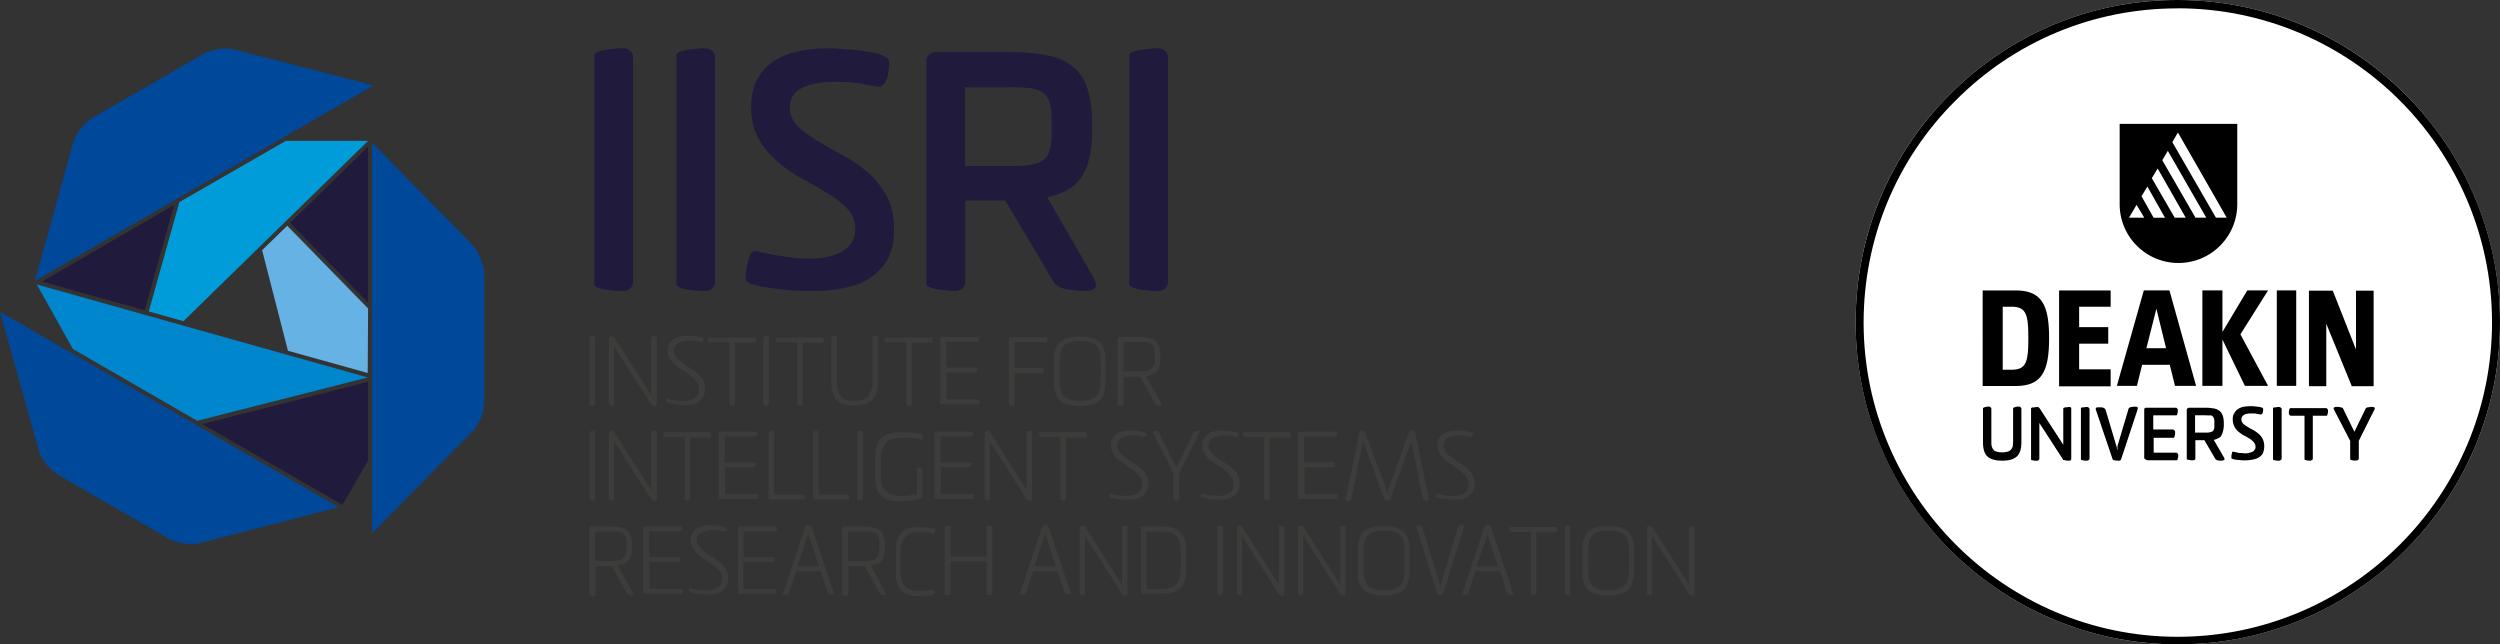 <svg xmlns="http://www.w3.org/2000/svg" id="Layer_2" viewBox="0 0 310.38 80"><rect x="0" y="0" width="310.38" height="80" fill="#333333" stroke="none"/><defs><style>.cls-1{fill:#004899}.cls-6{fill:#201a3d}.cls-7{fill:#3c3c3b}</style></defs><g id="Layer_1-2"><path d="M78.59 35.05c0 .32-.14.59-.36.77-.23.18-.54.32-.9.32-.23 0-.59 0-.95-.05-.41-.05-.81-.05-1.18-.14-.41-.05-.72-.14-1-.27-.27-.14-.41-.27-.41-.41V6.86c0-.18.14-.32.41-.41.27-.09.63-.23 1-.27.41-.05.77-.09 1.18-.14.41-.05.72-.05.95-.05.36 0 .63.09.9.32.23.23.36.45.36.77v27.96ZM88.77 35.05c0 .32-.14.59-.36.77-.23.18-.54.32-.9.32-.23 0-.59 0-.95-.05-.41-.05-.81-.05-1.18-.14-.41-.05-.72-.14-1-.27-.27-.14-.41-.27-.41-.41V6.86c0-.18.14-.32.41-.41.27-.09.63-.23 1-.27.41-.05.77-.09 1.18-.14.41-.05.72-.05.95-.05.36 0 .63.09.9.32.23.23.36.45.36.77v27.96ZM93.83 31.15c.23.05.54.14 1 .23.45.09.95.23 1.54.32.59.09 1.22.18 1.9.27.68.09 1.4.14 2.08.14.77 0 1.49-.05 2.17-.18.68-.14 1.31-.32 1.86-.59s.95-.68 1.31-1.13c.32-.45.5-1.04.5-1.76 0-.95-.32-1.81-.95-2.49-.63-.68-1.45-1.31-2.4-1.9-.95-.59-1.99-1.18-3.12-1.81-1.13-.59-2.17-1.31-3.12-2.13-.95-.81-1.76-1.76-2.4-2.85-.63-1.09-.95-2.44-.95-3.98 0-1.31.23-2.44.72-3.35.45-.9 1.13-1.67 1.95-2.26.86-.59 1.85-1 2.99-1.27 1.18-.27 2.44-.41 3.85-.41.32 0 .77 0 1.36.05.59.05 1.27.09 1.95.14.68.09 1.36.14 1.99.27.68.09 1.18.27 1.58.45.36.18.59.32.68.54.09.18.09.5.04.95-.04.72-.18 1.31-.45 1.76-.23.45-.59.68-.99.59-.68-.14-1.45-.27-2.31-.41-.86-.14-1.86-.18-2.9-.18-1.67 0-3.03.23-4.07.72-1.04.5-1.58 1.31-1.58 2.44 0 .9.32 1.67.95 2.31s1.45 1.22 2.4 1.81c.95.59 1.99 1.18 3.12 1.76 1.13.59 2.17 1.31 3.12 2.13.95.81 1.76 1.81 2.4 2.94.63 1.13.95 2.53.95 4.21 0 1.54-.27 2.81-.86 3.8-.59 1-1.36 1.76-2.31 2.35-.95.59-2.08.95-3.3 1.18-1.27.23-2.58.32-3.89.32-.63 0-1.27 0-1.95-.05-.68-.05-1.36-.09-1.99-.18s-1.27-.18-1.85-.27c-.59-.09-1.09-.23-1.49-.36-.41-.14-.63-.27-.72-.45-.09-.18-.09-.5-.05-.9.09-.77.23-1.45.45-1.99.14-.59.45-.81.81-.77ZM115.01 35.32V7.54c0-.32.13-.54.36-.77.23-.18.54-.32.9-.32h8.96c1.85 0 3.44.14 4.75.41 1.31.27 2.4.72 3.21 1.4.81.68 1.45 1.58 1.81 2.71.36 1.13.59 2.53.59 4.3v.9c0 1.27-.09 2.4-.32 3.3-.18.95-.5 1.76-.95 2.44-.45.68-1 1.22-1.72 1.63s-1.58.72-2.58.95l5.61 9.73c.32.5.45.9.45 1.18 0 .18-.05.32-.18.41-.14.09-.27.18-.45.23-.18.05-.32.09-.5.09h-.36c-.23 0-.54 0-.91-.05-.36-.05-.77-.09-1.13-.14-.41-.05-.72-.18-1.04-.32-.32-.14-.54-.32-.68-.59l-6.02-10.13h-4.98v10.18c0 .32-.14.59-.36.77-.23.18-.54.27-.86.27-.23 0-.59 0-.95-.05-.41-.05-.82-.05-1.18-.14-.41-.05-.72-.14-1-.27-.36-.05-.5-.23-.5-.36Zm10.45-24.48h-5.66v9.77h5.66c1.08 0 1.99-.05 2.67-.18.68-.14 1.18-.36 1.54-.68s.59-.77.72-1.36c.14-.59.18-1.31.18-2.22v-.9c0-.9-.04-1.67-.18-2.26s-.36-1.04-.72-1.36-.86-.54-1.54-.68c-.68-.09-1.58-.14-2.67-.14ZM145 35.05c0 .32-.14.59-.36.77-.23.18-.54.32-.9.32-.23 0-.59 0-.95-.05-.41-.05-.82-.05-1.18-.14-.41-.05-.72-.14-.99-.27-.27-.14-.41-.27-.41-.41V6.86c0-.18.14-.32.41-.41.27-.09.63-.23.99-.27.41-.05.77-.09 1.18-.14.41-.05.72-.05.95-.05.36 0 .63.09.9.32.23.23.36.45.36.77v27.96Z" class="cls-6"></path><path d="M73.88 50.07c0 .09 0 .14-.05.23-.05.05-.09.09-.18.09-.14 0-.23 0-.32-.05s-.14-.09-.14-.09v-8.32s.05-.09.14-.14c.09-.05.23-.05.32-.05s.14.05.18.09c.05.05.05.14.05.23v8.01ZM80.85 49.07v-7.19s.05-.09.14-.09c.09-.05.23-.05.36-.05.09 0 .14.05.14.09.05.05.05.14.05.23v8.05c0 .09 0 .14-.05.23s-.09.09-.14.09c-.09 0-.18 0-.27-.05-.09-.05-.18-.05-.18-.09l-4.66-7.28v7.06c0 .09 0 .14-.05.23-.05.05-.09.09-.14.09-.14 0-.23 0-.32-.05s-.14-.09-.14-.09v-8.32s.05-.09.14-.14c.09-.05.18-.05.32-.05.05 0 .09 0 .14.05.05.05.05.09.09.09l4.57 7.19ZM82.89 49.52c.18.05.45.14.81.18.36.05.68.09 1.09.09.23 0 .45 0 .68-.05.23-.05.45-.09.63-.23.18-.09.36-.23.5-.41.14-.18.18-.41.18-.72 0-.36-.09-.68-.27-.95-.18-.27-.41-.5-.72-.72-.27-.23-.59-.45-.95-.68l-.95-.68c-.32-.23-.54-.5-.72-.81a1.99 1.99 0 0 1-.27-1.04c0-.32.05-.59.18-.81.14-.23.32-.41.54-.59.23-.14.5-.27.77-.32.27-.09.59-.09.95-.09h.41c.18 0 .32.05.5.05s.32.05.5.09c.14.05.27.05.41.09.09.05.14.05.18.09.05.05.05.09 0 .14a.4.4 0 0 1-.09.23c-.05.05-.09.09-.18.09-.27-.05-.54-.09-.77-.14-.23-.05-.5-.05-.77-.05s-.5.05-.72.09c-.23.05-.41.14-.59.23s-.32.23-.41.36c-.09.14-.14.32-.14.54 0 .32.09.59.27.81.18.23.41.45.72.68.27.23.59.45.95.63l.95.68c.27.27.54.54.72.86.18.32.27.72.27 1.13 0 .36-.09.68-.23.95-.14.27-.36.45-.59.63-.23.18-.54.27-.81.32-.32.05-.63.09-1 .09-.18 0-.36 0-.54-.05-.18 0-.41-.05-.59-.05-.18-.05-.36-.05-.5-.09-.18-.05-.27-.05-.41-.09-.09-.05-.14-.05-.14-.09s-.05-.09-.05-.14c0-.09.05-.18.05-.27-.05 0 .05-.05.14 0ZM91.25 42.47v7.6c0 .09 0 .14-.05.23-.05.05-.09.09-.14.09-.14 0-.23 0-.36-.05-.14-.05-.14-.09-.14-.09v-7.74h-2.35c-.09 0-.14 0-.23-.05-.05-.05-.09-.09-.09-.14 0-.09 0-.18.05-.27.05-.09.05-.14.09-.14h5.56c.09 0 .14 0 .18.05.05.05.09.09.09.14 0 .09 0 .23-.05.32s-.05.14-.09.14h-2.49v-.09ZM95.46 50.07c0 .09 0 .14-.05.23-.05.05-.09.09-.18.09-.14 0-.23 0-.32-.05s-.14-.09-.14-.09v-8.32s.05-.09.14-.14c.09-.05.23-.05.32-.05s.14.05.18.09c.05.05.05.14.05.23v8.01ZM99.67 42.47v7.6c0 .09 0 .14-.05.23-.05.05-.09.09-.14.09-.14 0-.23 0-.36-.05-.14-.05-.14-.09-.14-.09v-7.74h-2.35c-.09 0-.14 0-.23-.05-.05-.05-.09-.09-.09-.14 0-.09 0-.18.05-.27.05-.09.05-.14.09-.14h5.57c.09 0 .13 0 .18.05.04.05.09.09.09.14 0 .09 0 .23-.04.32s-.04.14-.09.14h-2.49v-.09ZM108.31 47.31v-5.43s.05-.09.14-.14c.09-.05.23-.05.32-.05s.14.05.18.09c.04.05.04.14.04.23v5.29c0 .59-.04 1.04-.18 1.45-.14.41-.32.68-.54.95-.23.23-.54.41-.9.5s-.81.14-1.27.14h-.09c-.45 0-.9-.05-1.22-.14-.36-.09-.63-.27-.86-.5-.23-.23-.41-.54-.54-.95-.14-.41-.18-.86-.18-1.45v-5.43s.05-.09.14-.14c.09-.05.23-.05.36-.05.09 0 .14.05.14.09.05.05.05.14.05.23v5.29c0 .45.04.86.14 1.18.09.32.23.59.36.77.18.18.41.32.63.41.23.09.59.14.95.14h.09c.41 0 .72-.05 1-.14.27-.09.5-.23.68-.41s.32-.45.41-.77c.14-.36.18-.72.18-1.18ZM113.2 42.47v7.6c0 .09 0 .14-.05.23-.04.05-.09.09-.14.09-.14 0-.23 0-.36-.05-.14-.05-.14-.09-.14-.09v-7.74h-2.35c-.09 0-.14 0-.23-.05-.05-.05-.09-.09-.09-.14 0-.09 0-.18.04-.27.05-.09.05-.14.09-.14h5.57c.09 0 .14 0 .18.05.05.05.09.09.09.14 0 .09 0 .23-.04.32-.05.09-.05.14-.09.14h-2.49v-.09ZM116.73 50.07v-7.92c0-.18.09-.32.23-.32h4.34s.14 0 .18.05c.05.05.09.09.09.14 0 .09 0 .18-.05.27-.05.09-.05.14-.09.14h-3.94v3.21h3.57s.14 0 .18.05c.04.05.09.09.09.14 0 .09 0 .18-.05.27-.04.09-.09.14-.09.14h-3.67v3.35h3.85s.14 0 .18.05c.04.05.09.09.09.14 0 .09 0 .18-.04.27s-.04.14-.09.14h-4.25c-.09 0-.18 0-.27-.05-.23.05-.27 0-.27-.05ZM125.96 46.27v3.8c0 .09 0 .14-.04.23-.05.05-.09.09-.18.09s-.23 0-.32-.05-.18-.09-.18-.09v-8.14c0-.09.04-.14.09-.18.04-.05.14-.05.27-.05h4.16s.14 0 .18.05c.05.05.09.09.09.14 0 .09 0 .18-.04.27-.05.09-.05.14-.09.14h-3.94v3.21h3.35c.09 0 .14 0 .18.05.04.05.09.09.09.14 0 .09 0 .23-.04.32s-.04.14-.09.14h-3.48v-.05ZM134.1 50.38h-.09c-.54 0-1-.05-1.4-.14-.41-.09-.72-.27-.99-.5-.27-.23-.45-.54-.59-.95-.13-.41-.18-.86-.18-1.45v-2.49c0-.59.04-1.09.18-1.45.14-.41.32-.72.59-.95.27-.23.59-.41.99-.5.41-.09.86-.14 1.4-.14h.09c.54 0 .99.05 1.4.14.41.09.72.27.99.5.27.23.45.54.59.95.14.41.18.86.18 1.45v2.49c0 .59-.04 1.09-.18 1.45-.14.41-.32.72-.59.95-.27.23-.59.41-.99.5-.41.09-.86.14-1.4.14Zm-2.53-5.56v2.44c0 .45.05.86.14 1.18.09.32.23.59.45.77.18.18.45.32.77.41.32.09.68.14 1.13.14h.09c.45 0 .82-.05 1.13-.14.32-.09.54-.23.77-.41.18-.18.36-.45.45-.77.09-.32.14-.72.14-1.18v-2.44c0-.45-.05-.86-.14-1.18-.09-.32-.23-.59-.45-.77-.18-.18-.45-.32-.77-.41a4.1 4.1 0 0 0-1.13-.14h-.09c-.45 0-.81.05-1.13.14-.32.09-.54.23-.77.41-.18.18-.36.45-.45.77-.09.32-.14.68-.14 1.18ZM138.76 50.2v-8.05c0-.09 0-.14.04-.23.05-.05.09-.09.18-.09h2.4c.5 0 .95.05 1.31.14s.63.23.82.41c.18.18.32.45.41.72.09.32.13.68.13 1.13v.14c0 .36-.04.68-.09.95-.04.27-.14.5-.27.68-.13.18-.32.32-.54.45-.23.14-.54.18-.86.23l1.81 3.3s.04.09.04.14c.04.05.04.09.04.14s-.04.09-.09.09-.09.05-.14.05c-.09 0-.23-.05-.32-.09a.485.485 0 0 1-.27-.23l-1.81-3.3h-2.04v3.35c0 .09 0 .14-.05.23-.04.09-.09.09-.14.09-.14 0-.23 0-.32-.05-.23-.09-.27-.14-.27-.18Zm2.67-7.74h-1.95v3.66h1.95c.41 0 .72-.05.95-.09.23-.05.45-.14.59-.27.13-.14.23-.32.32-.54.05-.23.09-.54.09-.9v-.14c0-.36-.04-.63-.09-.9-.04-.23-.13-.41-.32-.54-.14-.14-.36-.23-.59-.27h-.95ZM73.88 61.83c0 .09 0 .14-.05.23-.05.05-.09.09-.18.09-.14 0-.23 0-.32-.05s-.14-.09-.14-.09v-8.32s.05-.09.14-.14c.09-.05.23-.05.32-.05s.14.05.18.09c.05.05.05.14.05.23v8.01ZM80.85 60.83v-7.19s.05-.09.14-.09c.09-.05.23-.05.36-.05.09 0 .14.05.14.09.05.05.05.14.05.23v8.05c0 .09 0 .14-.05.23s-.09.09-.14.09c-.09 0-.18 0-.27-.05-.09-.05-.18-.05-.18-.09l-4.66-7.28v7.06c0 .09 0 .14-.05.23-.05.05-.09.09-.14.09-.14 0-.23 0-.32-.05s-.14-.09-.14-.09v-8.32s.05-.09.14-.14c.09-.05.18-.05.32-.05.05 0 .09 0 .14.05.05.05.05.09.09.09l4.57 7.19ZM85.69 54.23v7.6c0 .09 0 .14-.05.23-.05.05-.09.09-.14.09-.14 0-.23 0-.36-.05-.14-.05-.14-.09-.14-.09v-7.74h-2.35c-.09 0-.14 0-.23-.05-.05-.05-.09-.09-.09-.14 0-.09 0-.18.05-.27s.05-.14.09-.14h5.56c.09 0 .14 0 .18.05.05.05.09.09.09.14 0 .09 0 .23-.05.32s-.05.14-.09.14h-2.49v-.09ZM89.22 61.83v-7.92c0-.18.09-.32.23-.32h4.34s.14 0 .18.05c.05.05.09.09.09.14 0 .09 0 .18-.05.27-.05.09-.05.14-.09.14h-3.94v3.21h3.57s.14 0 .18.05c.05.05.09.09.09.14 0 .09 0 .18-.05.27-.05.09-.09.14-.09.14h-3.66v3.35h3.85s.14 0 .18.05c.05.05.09.09.09.14 0 .09 0 .18-.05.27-.05.09-.05.14-.09.14h-4.25c-.09 0-.18 0-.27-.05-.23.05-.27 0-.27-.05ZM99.76 62.01h-3.98c-.14 0-.23 0-.27-.05-.05-.05-.09-.05-.09-.09v-8.19s.05-.09.14-.14c.09-.05.23-.05.32-.05s.14.05.18.09.05.14.05.23v7.6h3.53s.14 0 .18.05c.05.05.09.09.09.14 0 .09 0 .23-.05.32-.05.05-.05.09-.09.09ZM105.28 62.01h-3.98c-.14 0-.23 0-.27-.05-.04-.05-.09-.05-.09-.09v-8.19s.05-.09.14-.14c.09-.05.23-.05.32-.05s.14.05.18.09c.04.05.04.14.04.23v7.6h3.53s.14 0 .18.05c.05.05.09.09.09.14 0 .09 0 .23-.04.32-.05.05-.05.09-.09.09ZM107.14 61.83c0 .09 0 .14-.05.23-.04.05-.09.09-.18.09-.14 0-.23 0-.32-.05s-.14-.09-.14-.09v-8.32s.05-.09.14-.14c.09-.05.23-.05.32-.05s.14.05.18.09c.05.05.05.14.05.23v8.01ZM109.35 56.63v2.35c0 .45.05.86.14 1.22.09.32.23.59.45.77.23.18.45.36.77.45.32.09.68.14 1.13.14h.14c.32 0 .63 0 .9-.05s.59-.09.95-.14V58.2s.04-.09.14-.09c.09-.05.18-.05.32-.05.09 0 .14.05.18.09.05.05.05.14.05.27v3.08c0 .14 0 .23-.05.27-.04.05-.09.09-.13.09-.09.05-.23.09-.41.14-.18.05-.36.09-.59.09-.23.05-.45.05-.68.09-.23 0-.45.05-.68.05h-.14c-.54 0-.99-.05-1.4-.14-.41-.09-.72-.27-1-.5-.27-.23-.45-.54-.59-.95-.13-.41-.18-.86-.18-1.45V56.7c0-.59.09-1.09.23-1.45.14-.41.36-.72.63-.95.27-.23.63-.41 1.04-.5.41-.09.9-.14 1.45-.14h.23c.32 0 .63 0 .95.05.27 0 .54.05.72.09.18.05.36.09.5.14.14.05.18.09.18.14 0 .09 0 .18-.04.32s-.09.18-.14.18c-.14-.05-.27-.05-.41-.09-.14-.05-.27-.05-.45-.09-.18 0-.36-.05-.54-.05h-.9c-.5 0-.9.05-1.22.14-.32.09-.63.23-.81.41-.18.18-.36.45-.45.77-.23.05-.27.45-.27.95ZM116 61.83v-7.92c0-.18.09-.32.23-.32h4.34s.14 0 .18.05c.04.05.09.09.09.14 0 .09 0 .18-.05.27-.04.09-.04.14-.09.14h-3.94v3.21h3.57s.14 0 .18.05c.04.05.09.09.09.14 0 .09 0 .18-.04.27s-.09.14-.09.14h-3.67v3.35h3.85s.13 0 .18.05c.04.05.09.09.09.14 0 .09 0 .18-.04.27s-.04.14-.09.14h-4.25c-.09 0-.18 0-.27-.05-.23.05-.27 0-.27-.05ZM127.45 60.83v-7.19s.05-.09.14-.09c.09-.05.23-.05.36-.05.09 0 .14.05.14.09.05.05.05.14.05.23v8.05c0 .09 0 .14-.05.23-.04.09-.09.09-.14.09-.09 0-.18 0-.27-.05-.09-.05-.18-.05-.18-.09l-4.62-7.28v7.06c0 .09 0 .14-.04.23-.04.05-.09.09-.14.09-.13 0-.23 0-.32-.05s-.14-.09-.14-.09v-8.32s.04-.09.14-.14c.09-.05.18-.05.32-.05.05 0 .09 0 .14.05.04.05.04.09.09.09l4.52 7.19ZM132.34 54.23v7.6c0 .09 0 .14-.05.23-.04.05-.09.09-.14.09-.14 0-.23 0-.36-.05-.14-.05-.14-.09-.14-.09v-7.74h-2.35c-.09 0-.14 0-.23-.05-.04-.05-.09-.09-.09-.14 0-.09 0-.18.05-.27.04-.09.04-.14.09-.14h5.57c.09 0 .14 0 .18.05.04.05.09.09.09.14 0 .09 0 .23-.05.32-.04.09-.04.14-.09.14h-2.49v-.09ZM137.9 61.29c.18.05.45.14.82.18.36.05.68.09 1.09.09.23 0 .45 0 .68-.05.23-.05.45-.09.63-.23.18-.09.36-.23.5-.41.14-.18.18-.41.18-.72 0-.36-.09-.68-.27-.95-.18-.27-.41-.5-.72-.72-.27-.23-.59-.45-.95-.68l-.95-.68c-.32-.23-.54-.5-.72-.81a1.99 1.99 0 0 1-.27-1.04c0-.32.05-.59.18-.81.14-.23.32-.41.54-.59.23-.14.5-.27.77-.32.27-.09.59-.09.95-.09h.41c.18 0 .32.05.5.05s.32.05.5.09c.14.05.27.05.41.09.09.05.14.05.18.09.04.05.04.09 0 .14 0 .09-.04.18-.09.23-.04.05-.09.09-.18.09-.27-.05-.54-.09-.77-.14-.23-.05-.5-.05-.77-.05s-.5.05-.72.09c-.23.05-.41.14-.59.23s-.32.23-.41.36c-.09.14-.14.32-.14.54 0 .32.09.59.27.81.18.23.41.45.72.68.27.23.59.45.95.63l.95.68c.27.27.54.54.72.86.18.32.27.72.27 1.13 0 .36-.09.68-.23.95-.14.27-.36.45-.59.63-.23.18-.54.27-.82.32-.32.05-.63.09-.99.09-.18 0-.36 0-.54-.05-.18 0-.41-.05-.59-.05-.18-.05-.36-.05-.5-.09-.18-.05-.27-.05-.41-.09-.09-.05-.14-.05-.14-.09s-.05-.09-.05-.14c0-.09.05-.18.05-.27-.05 0 .05-.05.14 0ZM146.41 58.71v3.12c0 .09 0 .14-.05.23-.05.05-.09.09-.18.09-.14 0-.23 0-.36-.05-.14-.05-.14-.09-.14-.09v-3.26l-2.53-5.02c-.04-.09-.04-.14 0-.18.05-.05.09-.05.18-.05.14 0 .27 0 .36.05.09 0 .14.05.18.14l2.17 4.39 2.17-4.39c.04-.09.09-.14.18-.14s.23-.05.36-.05c.09 0 .14 0 .18.05.05.05.05.09-.04.18l-2.49 4.98ZM149.26 61.29c.18.05.45.14.81.18.36.05.68.09 1.09.09.23 0 .45 0 .68-.05.23-.05.45-.09.63-.23.18-.09.36-.23.5-.41.14-.18.18-.41.18-.72 0-.36-.09-.68-.27-.95-.18-.27-.41-.5-.72-.72-.27-.23-.59-.45-.95-.68l-.95-.68c-.32-.23-.54-.5-.72-.81a1.99 1.99 0 0 1-.27-1.04c0-.32.04-.59.18-.81.14-.23.32-.41.54-.59.23-.14.5-.27.77-.32.27-.09.59-.09.95-.09h.41c.18 0 .32.05.5.05s.32.05.5.09c.18.05.27.05.41.09.09.05.14.05.18.09.04.05.04.09 0 .14 0 .09-.04.18-.09.23-.04.05-.09.09-.18.09-.27-.05-.54-.09-.77-.14-.27-.05-.5-.05-.77-.05s-.5.05-.72.09c-.23.05-.41.14-.59.23s-.32.23-.41.36c-.09.14-.14.32-.14.54 0 .32.09.59.27.81.18.23.41.45.72.68.27.23.59.45.95.63l.95.68c.27.27.54.54.72.86.18.32.27.72.27 1.13 0 .36-.09.68-.23.95-.14.27-.36.45-.59.63-.23.18-.5.27-.82.32-.32.05-.63.09-.99.09-.18 0-.36 0-.54-.05-.18 0-.41-.05-.59-.05-.18-.05-.36-.05-.5-.09-.18-.05-.27-.05-.41-.09-.09-.05-.14-.05-.14-.09s-.04-.09-.04-.14c0-.09.04-.18.04-.27 0 0 .05-.05.14 0ZM157.63 54.23v7.6c0 .09 0 .14-.05.23-.04.05-.09.09-.14.09-.14 0-.23 0-.36-.05-.09-.05-.14-.09-.14-.09v-7.74h-2.35c-.09 0-.14 0-.23-.05-.05-.05-.09-.09-.09-.14 0-.09 0-.18.04-.27.05-.09.05-.14.09-.14h5.57c.09 0 .13 0 .18.05.04.05.09.09.09.14 0 .09 0 .23-.04.32s-.04.14-.09.14h-2.49v-.09ZM161.15 61.83v-7.92c0-.18.09-.32.23-.32h4.34s.13 0 .18.05c.04.05.09.09.09.14 0 .09 0 .18-.04.27s-.04.14-.09.14h-3.94v3.21h3.57s.14 0 .18.05c.05.05.09.09.09.14 0 .09 0 .18-.04.27-.05.09-.09.14-.09.14h-3.67v3.35h3.85s.14 0 .18.05c.04.05.09.09.09.14 0 .09 0 .18-.04.27s-.04.14-.09.14h-4.25c-.09 0-.18 0-.27-.05-.23.05-.27 0-.27-.05ZM176.63 61.97l-1.36-7.01s-.04-.09-.04-.18v-.18c0 .09-.04.18-.04.23s-.05.09-.05.14l-2.53 6.97c-.05.14-.14.18-.27.18s-.23 0-.32-.05a.561.561 0 0 1-.18-.14l-2.53-6.97s-.04-.14-.04-.18-.05-.14-.05-.18l-.04.36-1.4 7.01c0 .09-.09.14-.18.14-.09.05-.23.05-.36.05-.04 0-.09 0-.14-.05-.04-.05-.09-.09-.04-.14l1.72-8.32.14-.14c.04-.05.18-.05.32-.05.09 0 .18.05.23.18l2.58 6.97c.04.09.09.23.09.32.04.14.04.23.09.32.05-.09.05-.23.09-.32.04-.09.04-.23.09-.32l2.53-7.01s.09-.09.18-.14c.09-.05.18-.05.27-.05s.14 0 .18.05c.05.05.05.09.09.14l1.72 8.32c0 .09 0 .14-.04.18-.05.05-.09.05-.14.05-.14 0-.27 0-.36-.05-.09-.05-.18-.09-.18-.14ZM178.44 61.29c.18.05.45.14.81.18.32.09.68.09 1.09.09.23 0 .45 0 .68-.05.23-.05.45-.09.63-.23.18-.09.36-.23.5-.41.14-.18.18-.41.18-.72 0-.36-.09-.68-.27-.95-.18-.27-.45-.5-.72-.72-.27-.23-.59-.45-.95-.68l-.95-.68c-.27-.23-.54-.5-.72-.81a1.99 1.99 0 0 1-.27-1.04c0-.32.04-.59.18-.81.14-.23.32-.41.54-.59.23-.14.5-.27.77-.32.27-.09.59-.09.95-.09h.41c.18 0 .32.05.5.05s.32.05.5.09c.18.05.27.05.41.09.09.05.14.05.18.09.05.05.05.09 0 .14 0 .09-.04.18-.09.23-.05.05-.09.09-.18.09-.27-.05-.54-.09-.77-.14-.23-.05-.5-.05-.77-.05s-.5.05-.72.09c-.23.05-.41.14-.59.23s-.32.23-.41.36c-.09.14-.14.32-.14.54 0 .32.09.59.27.81.18.23.41.45.72.68.27.23.59.45.95.63l.95.68c.27.27.54.54.72.86.18.32.27.72.27 1.13 0 .36-.09.68-.23.95-.14.27-.36.45-.59.63-.23.18-.5.27-.82.32-.32.05-.63.09-.99.09-.18 0-.36 0-.54-.05-.18 0-.41-.05-.59-.05-.18-.05-.36-.05-.5-.09-.18-.05-.27-.05-.41-.09-.09-.05-.14-.05-.14-.09s-.04-.09-.04-.14c0-.09.04-.18.04-.27 0 0 .05-.05.14 0ZM73.16 73.73v-8.05c0-.09 0-.14.05-.23.05-.05.09-.09.18-.09h2.4c.5 0 .95.05 1.31.14.36.09.63.23.81.41.18.18.32.45.41.72.09.32.14.68.14 1.13v.14c0 .36-.05.68-.09.95-.05.27-.14.5-.27.68-.14.18-.32.32-.54.45-.23.14-.54.18-.86.23l1.81 3.3s.05.09.05.14c.05.05.05.09.05.14s-.05.09-.09.09-.09.05-.14.05c-.09 0-.23-.05-.32-.09a.453.453 0 0 1-.27-.23l-1.81-3.3h-2.04v3.35c0 .09 0 .14-.05.23s-.09.09-.14.09c-.14 0-.23 0-.32-.05-.18-.09-.27-.14-.27-.18Zm2.67-7.74h-1.95v3.66h1.95c.41 0 .72-.05.95-.09.23-.05.45-.14.59-.27.14-.14.23-.32.32-.54.05-.23.09-.54.09-.9v-.14c0-.36-.05-.63-.09-.9-.05-.23-.14-.41-.32-.54-.14-.14-.36-.23-.59-.27h-.95ZM79.85 73.59v-7.92c0-.18.09-.32.23-.32h4.34s.14 0 .18.05.09.09.09.14c0 .09 0 .18-.05.27-.05.09-.05.14-.09.14h-3.94v3.21h3.57s.14 0 .18.05c.05.05.09.09.09.14 0 .09 0 .18-.05.27-.05.09-.09.14-.09.14h-3.66v3.35h3.85s.14 0 .18.05c.05.05.09.09.09.14 0 .09 0 .18-.05.27-.05.09-.05.14-.09.14h-4.25c-.09 0-.18 0-.27-.05-.23.05-.27 0-.27-.05ZM85.74 73.05c.18.05.45.14.81.18.36.05.68.09 1.09.09.23 0 .45 0 .68-.05.23-.05.45-.09.63-.23.18-.09.36-.23.5-.41.14-.18.18-.41.18-.72 0-.36-.09-.68-.27-.95-.18-.27-.41-.5-.72-.72-.27-.23-.59-.45-.95-.68l-.95-.68c-.32-.23-.54-.5-.72-.81a1.99 1.99 0 0 1-.27-1.04c0-.32.05-.59.18-.81.14-.23.32-.41.54-.59.23-.14.5-.27.77-.32.27-.09.59-.09.95-.09h.41c.18 0 .32.05.5.05s.32.05.5.09c.14.05.27.05.41.09.09.05.14.05.18.09s.05.09 0 .14a.4.4 0 0 1-.09.23c-.05.05-.09.09-.18.09-.27-.05-.54-.09-.77-.14-.23-.05-.5-.05-.77-.05s-.5.05-.72.09c-.23.05-.41.14-.59.23s-.32.23-.41.36c-.09.14-.14.32-.14.54 0 .32.09.59.27.81.18.23.41.45.72.68.27.23.59.45.95.63l.95.68c.27.27.54.54.72.86.18.32.27.72.27 1.13 0 .36-.09.68-.23.95-.14.27-.36.45-.59.63-.23.18-.54.27-.81.32-.32.05-.63.09-1 .09-.18 0-.36 0-.54-.05-.18 0-.41-.05-.59-.05-.18-.05-.36-.05-.5-.09-.18-.05-.27-.05-.41-.09-.09-.05-.14-.05-.14-.09s-.05-.09-.05-.14c0-.09.05-.18.05-.27 0 0 .05-.05.14 0ZM91.62 73.59v-7.92c0-.18.09-.32.23-.32h4.34s.14 0 .18.05.09.09.09.14c0 .09 0 .18-.05.27-.05.09-.05.14-.09.14h-4.03v3.21h3.57s.14 0 .18.05c.05.05.09.09.09.14 0 .09 0 .18-.05.27-.05.09-.09.14-.09.14h-3.71v3.35h3.85s.14 0 .18.05c.05.05.09.09.09.14 0 .09 0 .18-.05.27-.05.09-.05.14-.09.14h-4.25c-.09 0-.18 0-.27-.05-.09.05-.14 0-.14-.05ZM102.79 73.68l-.9-2.76h-3.03l-.95 2.81c-.05.09-.09.09-.18.14h-.32s-.09 0-.14-.05c-.05 0-.05-.05-.05-.09v-.09l2.76-8.28s.09-.09.18-.14c.09-.05.23-.05.36-.05.09 0 .18.05.23.18l2.76 8.23v.09s0 .09-.04.09-.09.05-.14.05c-.18 0-.27 0-.36-.05-.14.05-.18 0-.18-.09Zm-2.53-7.15-1.27 3.8h2.67l-1.22-3.8c-.05-.09-.05-.14-.05-.23s-.04-.14-.04-.23c0 .05-.04.14-.04.23s-.05.18-.05.23ZM104.56 73.73v-8.05c0-.09 0-.14.04-.23.05-.05.09-.09.18-.09h2.4c.5 0 .95.05 1.31.14s.63.23.82.41c.18.18.32.45.41.72.09.32.14.68.14 1.13v.14c0 .36-.05.68-.09.95-.05.27-.14.5-.27.68-.14.18-.32.32-.54.45-.23.14-.54.18-.86.23l1.81 3.3s.05.09.05.14c.04.05.04.09.04.14s-.04.09-.09.09-.09.05-.14.05c-.09 0-.23-.05-.32-.09a.453.453 0 0 1-.27-.23l-1.81-3.3h-2.04v3.35c0 .09 0 .14-.04.23s-.09.09-.14.09c-.13 0-.23 0-.32-.05-.18-.09-.27-.14-.27-.18Zm2.67-7.74h-1.95v3.66h1.95c.41 0 .72-.05.95-.09.23-.05.45-.14.59-.27.14-.14.23-.32.32-.54.05-.23.09-.54.09-.9v-.14c0-.36-.04-.63-.09-.9a.798.798 0 0 0-.32-.54c-.14-.14-.36-.23-.59-.27h-.95ZM111.79 68.39v2.35c0 .5.04.9.14 1.22.09.32.23.59.41.81.18.23.41.36.72.45.27.09.63.14 1.09.14h.09c.41 0 .77-.05 1.04-.09.27-.05.5-.09.59-.09.05 0 .09.05.14.18.04.14.04.23.04.32 0 .05-.04.09-.18.14-.09.05-.27.09-.41.09-.18.05-.36.05-.59.05s-.45.05-.63.05h-.09c-.5 0-.95-.05-1.31-.14-.36-.09-.68-.27-.9-.5-.23-.23-.41-.54-.54-.95-.14-.41-.18-.86-.18-1.45v-2.49c0-.59.04-1.09.18-1.45.14-.41.32-.72.54-.95.23-.23.54-.41.95-.5.36-.09.81-.14 1.31-.14h.09c.18 0 .41 0 .59.05.23 0 .41.05.59.05.18.05.32.05.45.09.14.05.18.09.18.14 0 .09 0 .23-.05.32 0 .09-.04.14-.09.14s-.14 0-.23-.05c-.09 0-.23-.05-.36-.05s-.32-.05-.5-.05-.36-.05-.54-.05h-.09c-.41 0-.77.05-1.09.14-.32.09-.54.23-.72.45-.18.18-.32.45-.41.81-.18.09-.23.45-.23.95ZM123.2 65.54v8.05c0 .09 0 .18-.04.23-.04.05-.09.09-.18.09-.14 0-.23 0-.36-.05-.14-.05-.14-.09-.14-.09V69.7H118v3.89c0 .09 0 .14-.04.23-.04.05-.09.09-.18.09s-.23 0-.32-.05-.18-.09-.18-.09V65.4s.05-.09.18-.09.23-.05.32-.05.14.05.18.09c.04.05.04.14.04.23v3.53h4.48v-3.66s.05-.09.14-.14c.09-.05.23-.05.36-.05.09 0 .14.05.18.09 0 .05.04.09.04.18ZM132.2 73.68l-.9-2.76h-3.03l-.95 2.81c-.05.09-.09.09-.18.14h-.32s-.09 0-.14-.05c-.04 0-.04-.05-.04-.09v-.09l2.76-8.28s.09-.09.18-.14c.09-.05.23-.05.36-.05.09 0 .18.05.23.18l2.76 8.23v.09s0 .09-.04.09-.09.05-.14.05c-.18 0-.27 0-.36-.05-.09.05-.18 0-.18-.09Zm-2.53-7.15-1.27 3.8h2.67l-1.22-3.8c-.04-.09-.04-.14-.04-.23s-.05-.14-.05-.23c0 .05-.04.14-.04.23s0 .18-.04.23ZM139.3 72.6v-7.19s.05-.09.14-.09c.09-.05.23-.05.36-.05.09 0 .14.05.14.09.04.05.04.14.04.23v8.05c0 .09 0 .14-.04.23s-.09.09-.14.09c-.09 0-.18 0-.27-.05-.09-.05-.18-.05-.18-.09l-4.66-7.28v7.06c0 .09 0 .14-.04.23-.05.05-.09.09-.14.09-.14 0-.23 0-.32-.05s-.14-.09-.14-.09v-8.32s.05-.09.14-.14c.09-.05.18-.05.32-.05.04 0 .09 0 .14.05.04.05.04.09.09.09l4.57 7.19ZM141.97 65.36h2.13c.54 0 1 .05 1.4.14.41.09.72.27.99.54s.45.54.59.95c.14.41.18.86.18 1.45v2.22c0 .59-.04 1.09-.18 1.45-.13.41-.32.72-.59.95-.27.23-.59.41-.99.5-.41.09-.86.14-1.4.14h-2.04c-.09 0-.18 0-.27-.05-.09-.05-.14-.09-.14-.14v-7.92c0-.14.04-.23.09-.27.04.09.13.05.23.05Zm2.13.63h-1.76v7.15h1.76c.45 0 .81-.05 1.13-.14.32-.09.54-.23.77-.41.18-.18.36-.45.45-.77.09-.32.14-.72.14-1.22v-2.08c0-.45-.05-.86-.14-1.22-.09-.32-.23-.59-.45-.77-.18-.18-.45-.36-.77-.45-.32-.05-.68-.09-1.13-.09ZM151.84 73.59c0 .09 0 .14-.05.23-.05.05-.09.09-.18.09-.14 0-.23 0-.32-.05s-.14-.09-.14-.09v-8.32s.05-.09.14-.14c.09-.05.23-.05.32-.05s.14.05.18.09c.05.05.05.14.05.23v8.01ZM158.76 72.6v-7.19s.04-.09.14-.09.23-.05.36-.05c.09 0 .14.05.14.09.04.05.04.14.04.23v8.05c0 .09 0 .14-.04.23-.05.09-.09.09-.14.09-.09 0-.18 0-.27-.05-.09-.05-.18-.05-.18-.09l-4.61-7.28v7.06c0 .09 0 .14-.05.23-.04.05-.09.09-.13.09-.14 0-.23 0-.32-.05s-.14-.09-.14-.09v-8.32s.04-.09.14-.14c.09-.05.18-.05.32-.05.04 0 .09 0 .13.05.05.05.05.09.09.09l4.52 7.19ZM166.4 72.6v-7.19s.04-.09.14-.09.23-.05.36-.05c.09 0 .14.05.14.09.04.05.04.14.04.23v8.05c0 .09 0 .14-.04.23-.05.09-.09.09-.14.09-.09 0-.18 0-.27-.05-.09-.05-.18-.05-.18-.09l-4.66-7.28v7.06c0 .09 0 .14-.04.23-.04.05-.09.09-.14.09-.13 0-.23 0-.32-.05s-.14-.09-.14-.09v-8.32s.04-.09.14-.14c.09-.05.18-.05.32-.05.05 0 .09 0 .14.05.04.05.04.09.09.09l4.57 7.19ZM171.83 73.91h-.09c-.54 0-1-.05-1.4-.14-.41-.09-.72-.27-1-.5-.27-.23-.45-.54-.59-.95-.14-.41-.18-.86-.18-1.45v-2.49c0-.59.04-1.09.18-1.45.14-.41.32-.72.59-.95.27-.23.59-.41 1-.5s.86-.14 1.4-.14h.09c.54 0 1 .05 1.4.14s.72.27.99.5c.27.23.45.54.59.95.14.41.18.86.18 1.45v2.49c0 .59-.04 1.09-.18 1.45-.14.41-.32.72-.59.95-.27.23-.59.41-.99.5-.41.09-.86.14-1.4.14Zm-2.53-5.56v2.44c0 .45.04.86.14 1.18.09.32.23.59.45.77.18.18.45.32.77.41.32.09.68.14 1.13.14h.09c.45 0 .82-.05 1.13-.14.32-.09.54-.23.77-.41.18-.18.36-.45.45-.77.09-.32.14-.72.14-1.18v-2.44c0-.45-.04-.86-.14-1.18-.09-.32-.23-.59-.45-.77-.18-.18-.45-.32-.77-.41a4.1 4.1 0 0 0-1.13-.14h-.09c-.45 0-.81.05-1.13.14-.32.09-.54.23-.77.41-.18.18-.36.45-.45.77-.09.32-.14.68-.14 1.18ZM178.89 72.55l2.13-7.15c.04-.09.09-.14.18-.18.09-.05.18-.05.32-.05.09 0 .14 0 .18.05.05.05.09.09.05.23l-2.58 8.23s-.05.09-.09.14c-.04.05-.09.05-.14.05-.18 0-.32 0-.36-.05-.05-.05-.14-.05-.14-.09l-2.58-8.28c-.04-.09 0-.14.05-.18.04-.05.09-.05.14-.05.14 0 .27 0 .36.05.09.05.14.09.18.18l2.17 7.1s.05.09.05.23c0 .09.04.18.04.23 0-.09 0-.14.04-.23v-.23ZM187.12 73.68l-.9-2.76h-3.03l-.95 2.81c-.05.09-.09.09-.18.14h-.32s-.09 0-.14-.05c-.04 0-.04-.05-.04-.09v-.09l2.76-8.28s.09-.09.18-.14c.09-.05.23-.05.36-.05.09 0 .18.05.23.18l2.76 8.23v.09s0 .09-.05.09-.09.05-.13.05c-.18 0-.27 0-.36-.05-.09.05-.14 0-.18-.09Zm-2.53-7.15-1.27 3.8h2.67l-1.27-3.8c-.04-.09-.04-.14-.04-.23s-.05-.14-.05-.23c0 .05-.04.14-.04.23.04.09.04.18 0 .23ZM190.74 65.99v7.6c0 .09 0 .14-.04.23-.05.05-.09.09-.14.09-.14 0-.23 0-.36-.05-.09-.05-.14-.09-.14-.09v-7.74h-2.35c-.09 0-.14 0-.23-.05-.04-.05-.09-.09-.09-.14 0-.09 0-.18.04-.27s.04-.14.09-.14h5.56c.09 0 .14 0 .18.05.05.05.09.09.09.14 0 .09 0 .23-.04.32-.05.09-.05.14-.09.14h-2.49v-.09ZM194.95 73.59c0 .09 0 .14-.05.23s-.09.09-.18.09c-.14 0-.23 0-.32-.05s-.14-.09-.14-.09v-8.32s.04-.09.14-.14c.09-.05.23-.05.32-.05s.14.05.18.09c.05.05.05.14.05.23v8.01ZM199.7 73.91h-.09c-.54 0-.99-.05-1.4-.14-.41-.09-.72-.27-.99-.5-.27-.23-.45-.54-.59-.95-.13-.41-.18-.86-.18-1.45v-2.49c0-.59.05-1.09.18-1.45.14-.41.32-.72.59-.95.27-.23.59-.41.99-.5s.86-.14 1.4-.14h.09c.54 0 1 .05 1.4.14.41.09.72.27 1 .5.27.23.45.54.59.95.14.41.18.86.18 1.45v2.49c0 .59-.04 1.09-.18 1.45-.14.41-.32.72-.59.95-.27.23-.59.41-1 .5-.41.09-.86.14-1.4.14Zm-2.53-5.56v2.44c0 .45.05.86.14 1.18.09.32.23.59.45.77.18.18.45.32.77.41.32.09.68.14 1.13.14h.09c.45 0 .82-.05 1.13-.14.32-.09.54-.23.77-.41.18-.18.36-.45.45-.77.09-.32.14-.72.14-1.18v-2.44c0-.45-.05-.86-.14-1.18-.09-.32-.23-.59-.45-.77-.18-.18-.45-.32-.77-.41a4.1 4.1 0 0 0-1.13-.14h-.09c-.45 0-.82.05-1.13.14-.32.09-.54.23-.77.41-.18.18-.36.45-.45.77-.09.32-.14.68-.14 1.18ZM209.7 72.6v-7.19s.04-.09.14-.09.23-.05.36-.05c.09 0 .14.05.14.09.04.05.04.14.04.23v8.05c0 .09 0 .14-.04.23s-.09.09-.14.09c-.09 0-.18 0-.27-.05-.09-.05-.18-.05-.18-.09l-4.66-7.28v7.06c0 .09 0 .14-.04.23-.04.05-.09.09-.14.09-.14 0-.23 0-.32-.05s-.13-.09-.13-.09v-8.32s.04-.09.13-.14c.09-.05.18-.05.32-.05.04 0 .09 0 .14.05.04.05.04.09.09.09l4.57 7.19Z" class="cls-7"></path><path d="M58.68 53.55a5.95 5.95 0 0 0 1.45-4.03V34.45c0-2.04-.9-3.39-1.45-4.03L46.19 17.71v48.5l12.49-12.67ZM4.8 55.9c.27.81 1 2.26 2.76 3.26l13.03 7.51c1.76 1.04 3.39.9 4.21.77l17.24-4.48L0 38.71 4.8 55.9ZM29.09 6.14c-.81-.18-2.49-.27-4.21.77l-13.03 7.51c-1.76 1-2.49 2.49-2.76 3.26L4.34 34.87l42.03-24.26-17.28-4.47Z" class="cls-1"></path><path d="m36.01 27.67 9.68 9.91V18.22l-9.68 9.46ZM17.96 38.53l3.66-13.08L5.2 34.96l12.76 3.57Z" class="cls-6"></path><path d="m22.76 39.89 22.94-22.4H35.48l-13.21 7.6-3.8 13.57 4.3 1.22Z" style="fill:#009bd9"></path><path d="m45.65 46.31.05-8.01-10.04-10.27-3.12 3.03 3.21 12.49 9.91 2.76Z" style="fill:#66b2e4"></path><path d="m45.7 47.4-20.59 5.25 17.42 10.04.05-.14 3.12-5.38V47.4Z" class="cls-6"></path><path d="m24.48 52.24 21.17-5.38L4.57 35.32l4.48 8.01 15.43 8.91Z" style="fill:#0086cd"></path><path d="M270.38 80c-22.04 0-39.96-17.92-40-39.96 0-10.7 4.12-20.75 11.69-28.31C249.63 4.17 259.64 0 270.34 0c22.08 0 40 17.92 40.04 39.96.04 22.08-17.92 40.04-40 40.04Z" style="fill:#fff"></path><path d="M270.34 0c-10.7 0-20.71 4.17-28.27 11.73-7.56 7.56-11.69 17.62-11.69 28.31 0 22.04 17.96 39.96 40 39.96h.04c22.04 0 40-17.96 39.96-40.04 0-22-17.96-39.96-40.04-39.96Zm0 1.03c21.53 0 39.01 17.49 39.05 38.97 0 21.53-17.44 39.01-38.97 39.06h-.04c-21.48 0-38.97-17.49-39.01-38.97 0-10.44 4.04-20.24 11.39-27.58 7.39-7.43 17.19-11.47 27.58-11.47Z"></path><path d="m275.11 27.02-5.41-9.37.69-1.2 6.06 10.57h-1.33Zm-2.54 0-4.12-7.13.69-1.16 4.77 8.29h-1.33Zm-2.58 0-2.84-4.9.73-1.2 3.48 6.1h-1.37Zm-2.62 0-1.5-2.66.73-1.2 2.19 3.87h-1.42Zm-3.05 0 .94-1.59.95 1.59h-1.89Zm-1.16-11.64v9.97c0 4.04 3.27 7.3 7.3 7.3s7.3-3.27 7.3-7.3v-9.97h-14.61ZM288.81 40.17v7.78h-2.15V36.09h2.96l2.88 7.3v-7.3h2.19v11.86h-2.71l-3.18-7.78Zm-6.14-4.12h2.41v11.86h-2.41V36.05Zm-9.24 0h2.49v5.16l3.09-5.16h2.58l-3.44 5.46 3.44 6.4h-2.88l-2.79-5.76v5.76h-2.49V36.05Zm-4.04 9.24h-3.44l-.65 2.62h-2.49l3.35-11.86h3.18l3.31 11.86h-2.62l-.65-2.62Zm-.47-2.06-1.2-4.9-1.24 4.9h2.45Zm-13.28-7.17h6.4v2.02h-3.91v2.53h3.61v2.06h-3.61v3.18h3.91v2.11h-6.4v-11.9Zm-5.41 0c3.18 0 4.17 1.68 4.17 5.93s-.99 5.93-4.17 5.93h-4.08V36.06h4.08Zm-1.59 9.84h1.12c1.85 0 2.06-1.07 2.06-3.91s-.21-3.91-2.06-3.91h-1.12v7.82ZM249.93 54.78V50.7s.04-.09.09-.09c.04-.04.13-.04.21-.09.09 0 .17-.04.26-.04h.21c.09 0 .13.04.17.09.04.04.09.13.09.17v4.08c0 .43-.04.82-.13 1.12-.09.3-.26.56-.43.73-.21.17-.43.3-.73.39-.3.09-.64.13-1.07.13h-.09c-.39 0-.73-.04-1.03-.13-.3-.09-.56-.21-.73-.39-.21-.17-.34-.43-.43-.73-.09-.3-.13-.69-.13-1.12V50.7s.04-.09.09-.09c.04-.04.13-.04.21-.09.09 0 .17-.04.26-.04h.22c.09 0 .13.04.17.09.04.04.09.13.09.17v4c0 .26 0 .47.04.64.04.17.13.34.21.43.09.13.21.21.39.26s.39.09.64.09h.09c.26 0 .47-.04.65-.09s.3-.13.43-.26c.09-.13.17-.26.21-.43 0-.13.04-.34.04-.6ZM256.16 55.21V50.7l.09-.09c.09 0 .13-.04.22-.04s.17 0 .26-.04h.21c.17 0 .21.09.21.26v6.19c0 .09-.04.13-.09.17s-.13.04-.17.04h-.17c-.09 0-.17 0-.26-.04-.09 0-.17-.04-.22-.04-.09 0-.13-.04-.13-.09l-2.92-4.51v4.43c0 .09-.04.13-.08.17-.04.04-.13.09-.17.09h-.22c-.09 0-.17 0-.26-.04-.09 0-.17-.04-.21-.04-.04-.04-.09-.04-.09-.09v-6.32s.04-.09.09-.09c.04-.04.13-.04.21-.04s.17 0 .26-.04h.22c.09 0 .13 0 .17.04.04.04.08.09.13.13l2.92 4.51ZM259.42 56.93c0 .09-.04.13-.09.17a.34.34 0 0 1-.21.09h-.21c-.09 0-.17 0-.26-.04-.09 0-.17-.04-.21-.04-.04-.04-.09-.04-.09-.09V50.7s.04-.09.09-.09c.04-.04.13-.04.21-.04s.17 0 .26-.04h.21c.09 0 .13.04.21.09.04.04.09.09.09.17v6.14ZM262.9 55.34l1.38-4.64c.09-.09.17-.13.3-.17.13 0 .26-.04.39-.04h.17s.13 0 .17.04c.04 0 .09.04.09.09v.17l-2.06 6.23s-.04.09-.09.13-.09.04-.17.04c-.22 0-.34 0-.52-.04-.13 0-.21-.04-.26-.09l-2.11-6.23v-.13s.04-.09.09-.09c.04-.04.09-.04.13-.04h.39c.09 0 .17 0 .26.04.09 0 .13.04.21.09l.13.13 1.38 4.64c.04.09.04.13.04.21s0 .17.04.21c0-.09 0-.13.04-.21-.04-.17 0-.26 0-.34ZM266.21 56.89v-6.06c0-.09.04-.13.09-.17.04-.04.13-.04.21-.04h3.61c.09 0 .13.04.17.09.04.04.09.13.09.17v.17c0 .09 0 .17-.04.21 0 .09-.04.13-.04.21-.04.04-.04.09-.09.09h-2.88v1.76h2.45s.13.04.17.09.09.13.09.17v.21c0 .09 0 .17-.04.26 0 .09-.04.13-.04.21-.04.04-.04.09-.09.09h-2.49v1.85h2.79c.09 0 .13.04.17.09.04.04.09.13.09.17v.17c0 .09 0 .17-.04.21 0 .09-.04.13-.04.21-.04.04-.04.09-.09.09h-3.52c-.09 0-.17 0-.26-.04-.21-.13-.26-.17-.26-.21ZM273.77 51.56h-1.25v2.15h1.25c.26 0 .43 0 .6-.04.13-.04.26-.09.34-.13.09-.09.13-.17.17-.3.04-.13.04-.3.04-.52v-.21c0-.21 0-.39-.04-.52s-.09-.21-.17-.3-.21-.13-.34-.13c-.13.04-.34 0-.6 0Zm-2.28 5.46v-6.14c0-.09.04-.13.09-.17a.34.34 0 0 1 .21-.09h1.98c.43 0 .77.04 1.07.09.3.04.52.17.73.3.17.17.3.34.39.6.09.26.13.56.13.95v.21c0 .3-.04.52-.09.73-.04.21-.13.39-.21.56-.09.17-.21.26-.39.34-.17.09-.34.17-.56.21l1.25 2.15c.08.13.08.21.08.26s0 .09-.04.09l-.09.04s-.09 0-.13.04h-.3c-.09 0-.17 0-.26-.04-.09 0-.17-.04-.21-.09-.09-.04-.13-.09-.13-.13l-1.33-2.28h-1.12v2.28c0 .09-.04.13-.09.17-.04.04-.13.04-.17.04h-.21c-.09 0-.17 0-.26-.04-.09 0-.17-.04-.21-.04q-.13 0-.13-.04ZM277.25 56.07s.13.04.21.04c.09.04.22.04.34.09.13.04.26.04.43.04s.3.04.47.04.34 0 .47-.04c.17-.04.3-.09.43-.13.13-.04.21-.13.3-.26.09-.09.13-.21.13-.39 0-.21-.09-.39-.21-.56-.13-.13-.3-.3-.51-.43-.21-.13-.43-.26-.69-.39-.26-.13-.47-.3-.69-.47-.21-.17-.39-.39-.52-.64a1.99 1.99 0 0 1-.21-.9c0-.3.04-.56.17-.73.09-.21.26-.39.43-.52.17-.13.39-.21.64-.3.26-.04.56-.09.86-.09h.3c.13 0 .26 0 .43.04.17 0 .3.04.43.04.13.04.26.04.34.09.09.04.13.09.17.13v.21c0 .17-.04.3-.09.39s-.13.13-.21.13c-.13-.04-.3-.04-.52-.09-.17-.04-.39-.04-.64-.04-.39 0-.69.04-.9.17-.21.13-.34.3-.34.56 0 .21.09.39.21.52.13.13.3.26.52.39.21.13.43.26.69.39.26.13.47.3.69.47.21.17.39.39.52.64.13.26.21.56.21.95 0 .34-.09.64-.17.86-.13.21-.3.39-.52.52-.22.13-.47.21-.73.26-.26.04-.56.09-.86.09h-.43c-.13 0-.3-.04-.43-.04s-.3-.04-.43-.04c-.13-.04-.26-.04-.34-.09-.09-.04-.13-.04-.17-.09v-.21c0-.17.04-.3.09-.43-.04-.13.04-.17.13-.17ZM283.27 56.93c0 .09-.04.13-.09.17-.04.04-.13.09-.22.09h-.21c-.09 0-.17 0-.26-.04-.09 0-.17-.04-.21-.04-.04-.04-.08-.04-.08-.09V50.7s.04-.09.08-.09c.04-.04.13-.04.21-.04s.17 0 .26-.04h.21c.09 0 .13.04.22.09.04.04.09.09.09.17v6.14ZM287.14 51.6v5.33c0 .09-.04.13-.09.17-.04.04-.13.09-.17.09h-.21c-.09 0-.17 0-.26-.04-.09 0-.17-.04-.21-.04-.04-.04-.09-.04-.09-.09v-5.41h-1.68c-.09 0-.13-.04-.17-.09-.04-.04-.09-.13-.09-.17v-.17c0-.09 0-.17.04-.21 0-.09.04-.13.04-.21.04-.04.04-.09.09-.09h4.43c.09 0 .13.04.17.09.04.04.09.13.09.17v.17c0 .09 0 .17-.04.21 0 .09-.04.13-.04.21-.04.04-.04.09-.09.09h-1.72ZM292.85 54.69v2.23c0 .09-.04.13-.09.17a.34.34 0 0 1-.21.09h-.21c-.09 0-.17 0-.26-.04-.09 0-.17-.04-.21-.04-.04-.04-.09-.04-.09-.09v-2.28l-1.98-3.82c-.09-.13-.09-.21-.04-.3.04-.04.13-.09.26-.09h.26c.09 0 .17 0 .26.04.09 0 .13.04.21.04.04 0 .09.04.13.09l1.42 2.92 1.42-2.92s.04-.04.13-.09c.04 0 .13-.04.17-.04.09 0 .17 0 .26-.04h.26c.13 0 .21.04.26.09s.04.17-.04.3l-1.89 3.78Z"></path></g></svg>